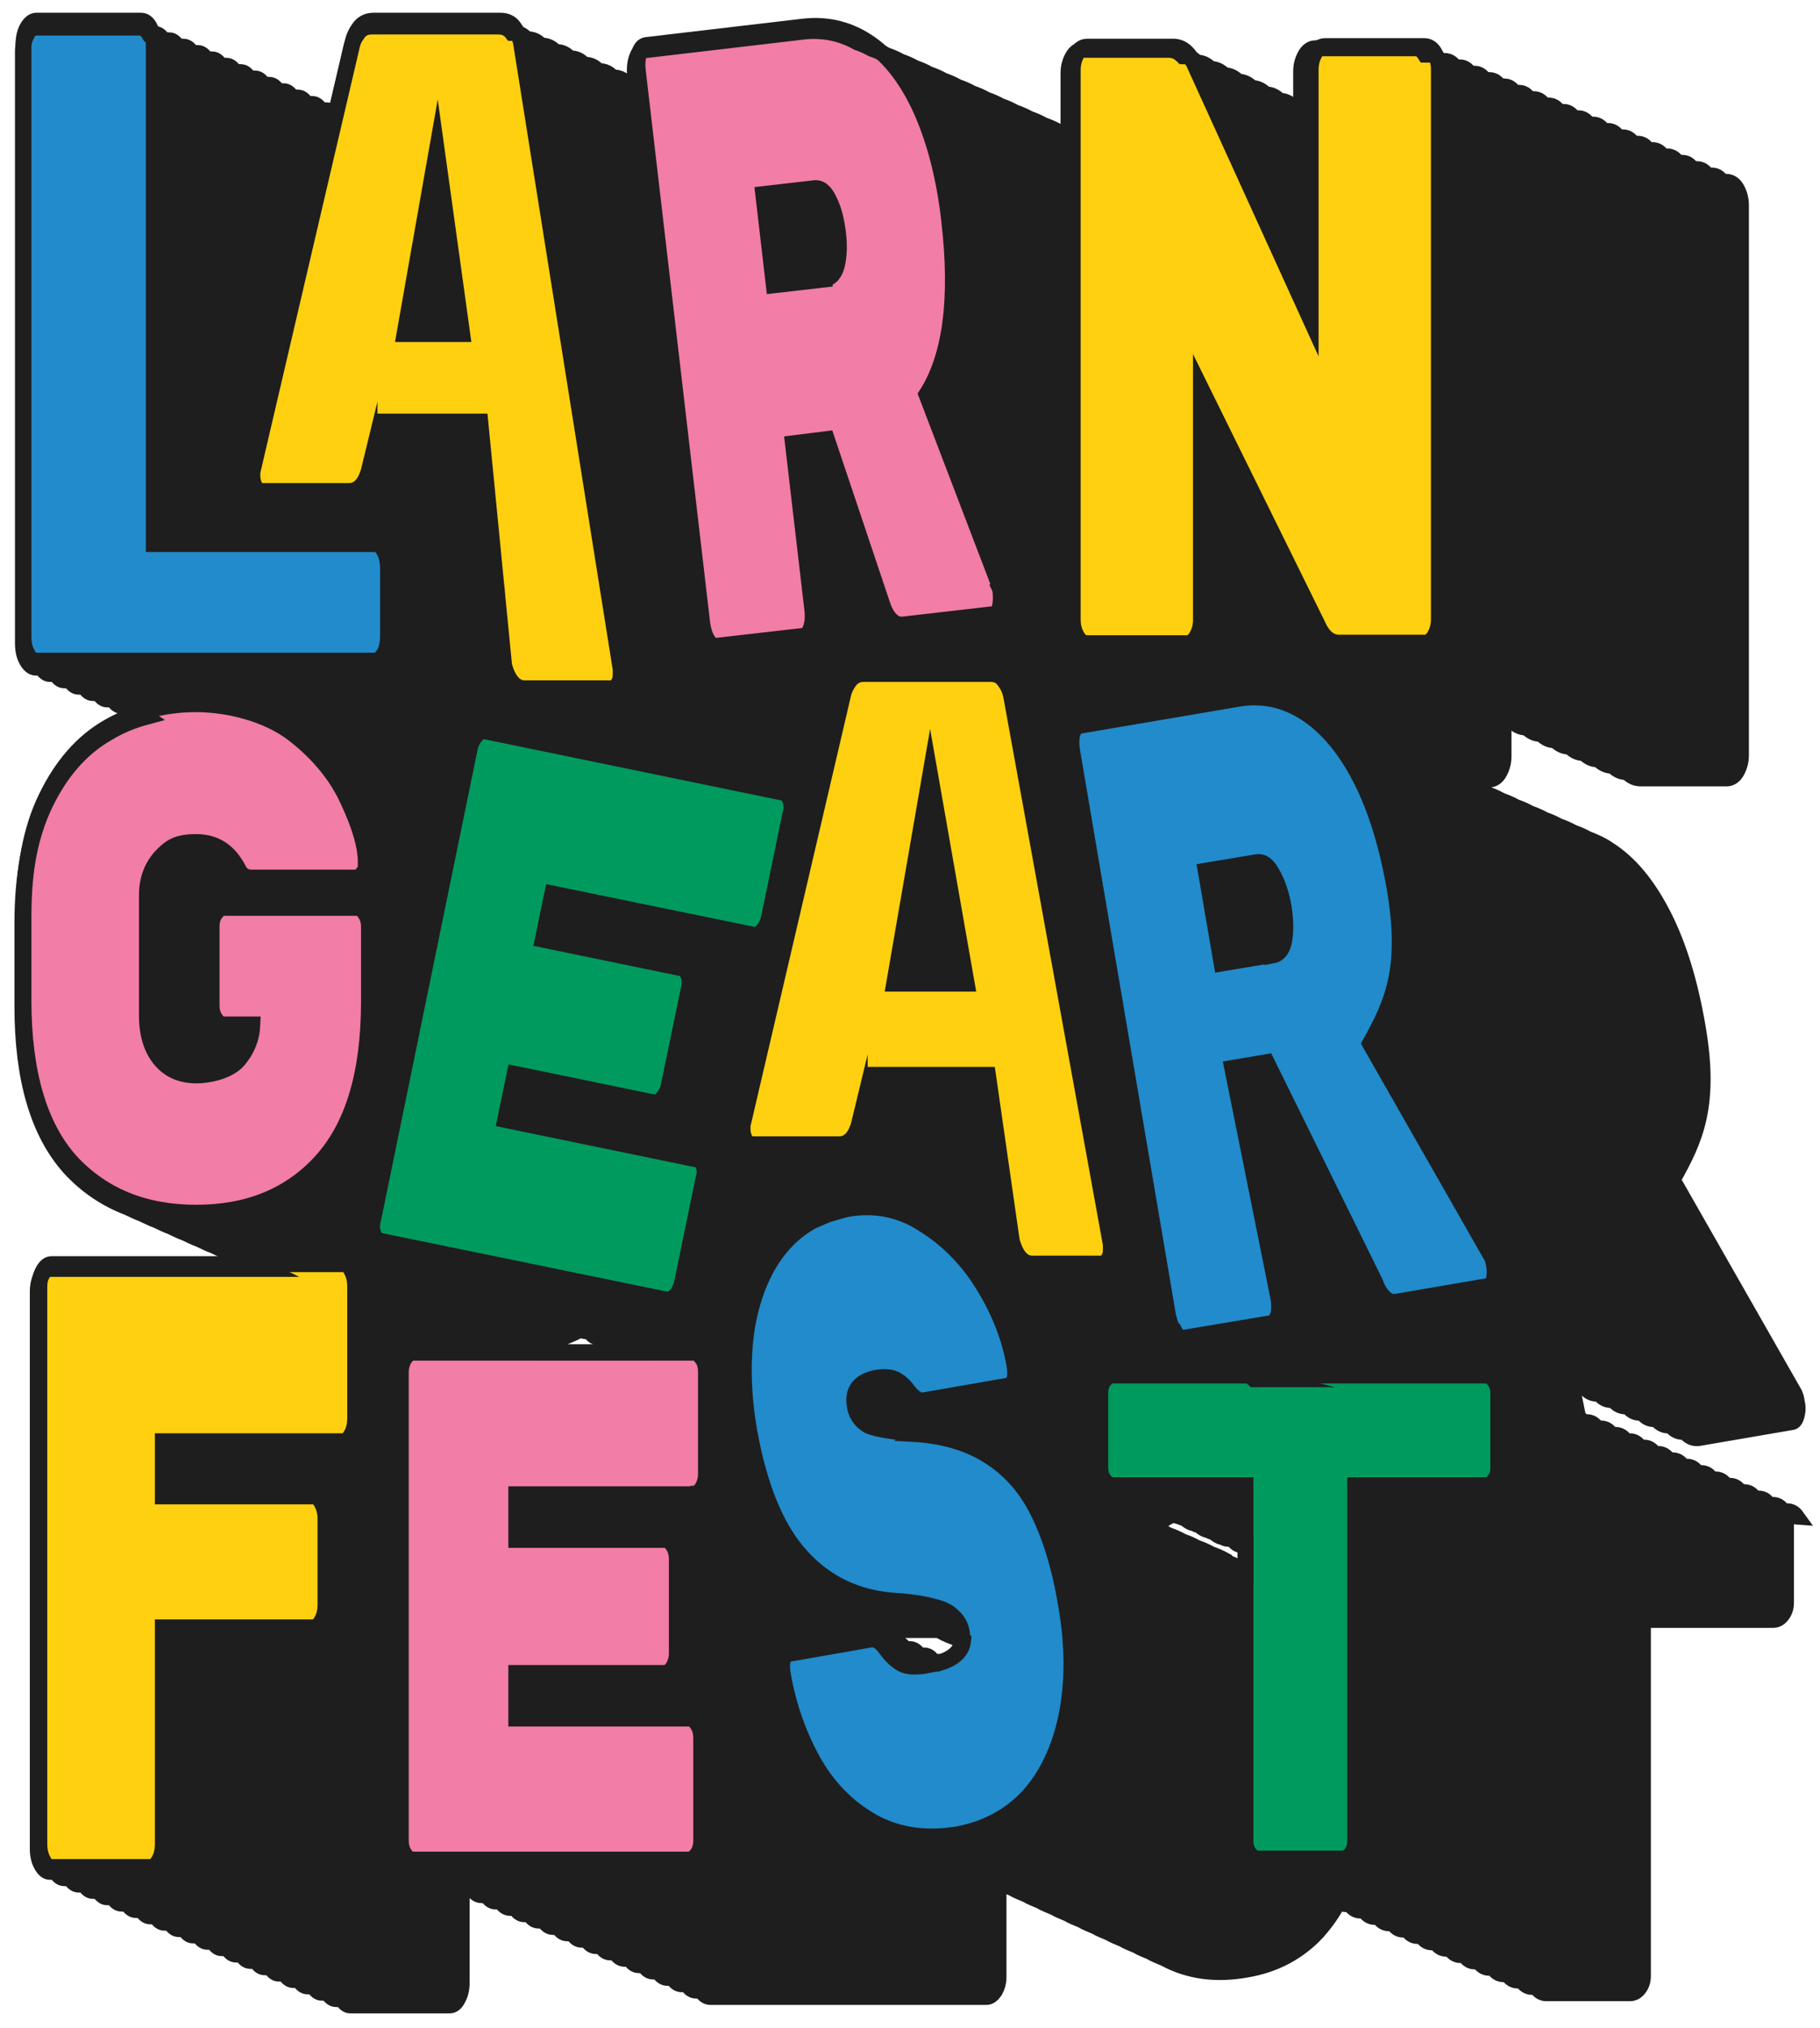 <svg width="88" height="98" viewBox="0 0 88 98" fill="none" xmlns="http://www.w3.org/2000/svg">
<path d="M86.869 73.283C86.741 73.104 86.587 73.027 86.408 73.027H86.203C86.203 73.027 86.203 72.975 86.177 72.975C86.049 72.796 85.895 72.719 85.716 72.719H85.511C85.511 72.719 85.511 72.668 85.485 72.668C85.357 72.489 85.203 72.412 85.024 72.412H84.819C84.819 72.412 84.819 72.361 84.793 72.361C84.665 72.181 84.512 72.104 84.332 72.104H84.127C84.127 72.104 84.127 72.053 84.102 72.053C83.974 71.874 83.82 71.797 83.64 71.797H83.435C83.435 71.797 83.435 71.746 83.41 71.746C83.282 71.566 83.128 71.489 82.949 71.489H82.744C82.744 71.489 82.744 71.438 82.718 71.438C82.59 71.259 82.436 71.182 82.257 71.182H82.052C82.052 71.182 82.052 71.131 82.026 71.131C81.898 70.951 81.744 70.874 81.565 70.874H81.36C81.36 70.874 81.36 70.823 81.334 70.823C81.206 70.644 81.052 70.567 80.873 70.567H80.668C80.668 70.567 80.668 70.516 80.642 70.516C80.514 70.336 80.361 70.259 80.181 70.259H79.976C79.976 70.259 79.976 70.208 79.951 70.208C79.823 70.029 79.669 69.952 79.489 69.952H79.284C79.284 69.952 79.284 69.901 79.259 69.901C79.131 69.721 78.977 69.644 78.798 69.644H78.593C78.593 69.644 78.593 69.593 78.567 69.593C78.439 69.414 78.285 69.337 78.106 69.337H77.901C77.901 69.337 77.901 69.286 77.875 69.286C77.747 69.106 77.593 69.029 77.414 69.029H77.209C77.209 69.029 77.209 68.978 77.183 68.978C77.055 68.799 76.901 68.722 76.722 68.722H76.517C76.517 68.722 76.517 68.671 76.492 68.671C76.44 68.594 76.389 68.543 76.312 68.517L75.953 66.749C75.953 66.775 76.005 66.8 76.03 66.826C76.21 67.005 76.415 67.056 76.594 67.031H76.62C76.645 67.056 76.697 67.108 76.722 67.133C76.901 67.313 77.106 67.364 77.286 67.338H77.311C77.337 67.364 77.388 67.415 77.414 67.441C77.593 67.62 77.798 67.671 77.978 67.646H78.003C78.029 67.671 78.08 67.723 78.106 67.748C78.285 67.928 78.49 67.979 78.669 67.953H78.695C78.721 67.979 78.772 68.03 78.798 68.056C78.977 68.235 79.182 68.286 79.361 68.261H79.387C79.413 68.286 79.464 68.338 79.489 68.363C79.669 68.543 79.874 68.594 80.053 68.568H80.079C80.104 68.594 80.156 68.645 80.181 68.671C80.361 68.85 80.566 68.901 80.745 68.876H80.771C80.796 68.901 80.847 68.953 80.873 68.978C81.052 69.158 81.257 69.209 81.437 69.183H81.462C81.488 69.209 81.539 69.26 81.565 69.286C81.744 69.465 81.949 69.516 82.129 69.491L86.613 68.722C86.741 68.722 86.818 68.594 86.869 68.415C86.92 68.21 86.946 67.979 86.869 67.723C86.869 67.595 86.818 67.466 86.766 67.338L80.873 57.012C81.975 55.065 82.744 53.399 82.077 49.581C81.719 47.506 81.181 45.712 80.438 44.252C79.694 42.791 78.823 41.715 77.773 41.049C77.44 40.818 77.081 40.665 76.748 40.537C76.517 40.408 76.287 40.306 76.056 40.229C75.825 40.101 75.595 39.998 75.364 39.922C75.133 39.794 74.903 39.691 74.672 39.614C74.442 39.486 74.211 39.383 73.98 39.307C73.75 39.178 73.519 39.076 73.289 38.999C73.058 38.871 72.827 38.769 72.597 38.692C72.366 38.564 72.136 38.461 71.905 38.384C71.674 38.256 71.444 38.154 71.213 38.077C70.983 37.949 70.752 37.846 70.521 37.769C70.444 37.744 70.393 37.692 70.316 37.667H72.007C72.187 37.667 72.366 37.564 72.494 37.334C72.622 37.103 72.699 36.847 72.699 36.539V34.746C72.827 34.823 72.956 34.848 73.109 34.848H73.135C73.34 35.053 73.545 35.156 73.801 35.156H73.827C74.032 35.361 74.237 35.463 74.493 35.463H74.519C74.724 35.668 74.928 35.771 75.185 35.771H75.21C75.415 35.976 75.62 36.078 75.877 36.078H75.902C76.107 36.283 76.312 36.386 76.568 36.386H76.594C76.799 36.591 77.004 36.693 77.26 36.693H77.286C77.491 36.898 77.696 37.001 77.952 37.001H77.978C78.183 37.206 78.388 37.308 78.644 37.308H78.669C78.874 37.513 79.079 37.615 79.336 37.615H83.487C83.666 37.615 83.845 37.513 83.974 37.282C84.102 37.052 84.178 36.796 84.178 36.488V9.917C84.178 9.609 84.102 9.353 83.974 9.123C83.845 8.892 83.666 8.789 83.487 8.789H83.256C83.128 8.584 82.974 8.482 82.769 8.482H82.539C82.41 8.277 82.257 8.174 82.052 8.174H81.821C81.693 7.97 81.539 7.867 81.334 7.867H81.104C80.976 7.662 80.822 7.56 80.617 7.56H80.386C80.258 7.355 80.104 7.252 79.899 7.252H79.669C79.541 7.047 79.387 6.945 79.182 6.945H78.951C78.823 6.74 78.669 6.637 78.465 6.637H78.234C78.106 6.432 77.952 6.33 77.747 6.33H77.516C77.388 6.125 77.235 6.022 77.03 6.022H76.799C76.671 5.817 76.517 5.715 76.312 5.715H76.082C75.953 5.51 75.8 5.407 75.595 5.407H75.364C75.236 5.202 75.082 5.1 74.877 5.1H74.647C74.519 4.895 74.365 4.792 74.16 4.792H73.929C73.801 4.587 73.647 4.485 73.442 4.485H73.212C73.084 4.28 72.93 4.177 72.725 4.177H72.494C72.366 3.972 72.212 3.87 72.007 3.87H71.777C71.649 3.665 71.495 3.562 71.29 3.562H71.059C70.931 3.357 70.778 3.255 70.573 3.255H70.342C70.214 3.05 70.06 2.947 69.855 2.947H69.624C69.496 2.742 69.343 2.64 69.138 2.64H68.907C68.779 2.435 68.625 2.332 68.42 2.332H63.603C63.424 2.332 63.244 2.435 63.116 2.666C62.988 2.896 62.911 3.152 62.911 3.46V5.253C62.783 5.202 62.681 5.177 62.527 5.177C62.322 4.972 62.117 4.869 61.861 4.869C61.656 4.664 61.451 4.562 61.194 4.562C60.989 4.357 60.785 4.254 60.528 4.254C60.323 4.049 60.118 3.947 59.862 3.947C59.657 3.742 59.452 3.639 59.196 3.639C58.991 3.434 58.786 3.332 58.53 3.332C58.325 3.127 58.12 3.024 57.864 3.024C57.658 2.819 57.453 2.717 57.197 2.717C56.992 2.512 56.787 2.409 56.531 2.409H52.355C52.175 2.409 51.996 2.512 51.868 2.742C51.739 2.973 51.663 3.229 51.663 3.537V6.586C51.483 6.509 51.304 6.432 51.15 6.355C50.92 6.227 50.689 6.125 50.458 6.048C50.228 5.92 49.997 5.817 49.767 5.74C49.536 5.612 49.305 5.51 49.075 5.433C48.844 5.305 48.614 5.202 48.383 5.125C48.152 4.997 47.922 4.895 47.691 4.818C47.461 4.69 47.23 4.587 46.999 4.51C46.769 4.382 46.538 4.28 46.307 4.203C46.077 4.075 45.846 3.972 45.616 3.895C45.385 3.767 45.154 3.665 44.924 3.588C44.693 3.46 44.462 3.357 44.232 3.28C44.001 3.152 43.771 3.05 43.54 2.973C43.309 2.845 43.079 2.742 42.848 2.666C42.618 2.537 42.387 2.435 42.157 2.358C41.926 2.23 41.695 2.127 41.465 2.051C40.645 1.589 39.722 1.41 38.749 1.538L31.113 2.435C30.959 2.435 30.857 2.589 30.78 2.819C30.703 3.05 30.677 3.332 30.703 3.614L30.78 4.177C30.652 4.1 30.498 4.049 30.344 4.049H30.293C30.139 3.844 29.909 3.742 29.652 3.742H29.601C29.447 3.537 29.217 3.434 28.96 3.434H28.909C28.756 3.229 28.525 3.127 28.269 3.127H28.218C28.064 2.922 27.833 2.819 27.577 2.819H27.526C27.372 2.614 27.141 2.512 26.885 2.512H26.834C26.68 2.307 26.45 2.204 26.193 2.204H26.142C25.988 1.999 25.758 1.897 25.501 1.897H25.45C25.296 1.692 25.066 1.589 24.81 1.589H24.758C24.605 1.384 24.374 1.282 24.118 1.282H17.968C17.686 1.282 17.456 1.384 17.302 1.615C17.148 1.82 17.02 2.076 16.969 2.358L16.2 5.638C16.072 5.433 15.944 5.33 15.79 5.33H15.508C15.38 5.125 15.252 5.023 15.098 5.023H14.816C14.688 4.818 14.56 4.715 14.407 4.715H14.125C13.997 4.51 13.868 4.408 13.715 4.408H13.433C13.305 4.203 13.177 4.1 13.023 4.1H12.741C12.613 3.895 12.485 3.793 12.331 3.793H12.049C11.921 3.588 11.793 3.485 11.639 3.485H11.357C11.229 3.28 11.101 3.178 10.947 3.178H10.666C10.537 2.973 10.409 2.87 10.256 2.87H9.974C9.846 2.666 9.718 2.563 9.564 2.563H9.282C9.154 2.358 9.026 2.256 8.872 2.256H8.59C8.462 2.051 8.334 1.948 8.18 1.948H7.898C7.77 1.743 7.642 1.641 7.488 1.641H7.206C7.078 1.436 6.95 1.333 6.796 1.333H1.723C1.544 1.333 1.39 1.461 1.288 1.692C1.159 1.922 1.108 2.204 1.108 2.537V31.056C1.108 31.389 1.159 31.671 1.288 31.901C1.416 32.132 1.569 32.26 1.723 32.26H2.005C2.133 32.465 2.261 32.568 2.415 32.568H2.697C2.825 32.773 2.953 32.875 3.107 32.875H3.389C3.517 33.08 3.645 33.183 3.799 33.183H4.08C4.209 33.388 4.337 33.49 4.49 33.49H4.772C4.9 33.695 5.028 33.798 5.182 33.798H5.464C5.592 34.003 5.72 34.105 5.874 34.105H6.156C6.284 34.31 6.412 34.413 6.566 34.413H6.848C6.899 34.515 6.976 34.592 7.053 34.643C6.387 34.823 5.772 35.079 5.182 35.438C3.927 36.155 2.927 37.308 2.184 38.845C1.441 40.383 1.083 42.304 1.083 44.611V48.633C1.083 52.144 1.851 54.732 3.363 56.423C4.157 57.294 5.105 57.935 6.182 58.345C6.412 58.447 6.643 58.575 6.873 58.652C7.104 58.755 7.335 58.883 7.565 58.96C7.796 59.062 8.026 59.19 8.257 59.267C8.488 59.37 8.718 59.498 8.949 59.575C9.179 59.677 9.41 59.805 9.641 59.882C9.871 59.984 10.102 60.113 10.332 60.19C10.563 60.292 10.794 60.42 11.024 60.497C11.255 60.599 11.486 60.728 11.716 60.804C11.947 60.907 12.177 61.035 12.408 61.112C12.562 61.189 12.69 61.24 12.844 61.317H2.415C2.261 61.317 2.107 61.419 2.005 61.65C1.877 61.881 1.826 62.137 1.826 62.444V89.323C1.826 89.63 1.877 89.887 2.005 90.117C2.133 90.348 2.261 90.451 2.415 90.451H2.697C2.825 90.656 2.953 90.758 3.107 90.758H3.389C3.517 90.963 3.645 91.066 3.799 91.066H4.08C4.209 91.27 4.337 91.373 4.49 91.373H4.772C4.9 91.578 5.028 91.68 5.182 91.68H5.464C5.592 91.885 5.72 91.988 5.874 91.988H6.156C6.284 92.193 6.412 92.295 6.566 92.295H6.848C6.976 92.5 7.104 92.603 7.258 92.603H7.54C7.668 92.808 7.796 92.91 7.95 92.91H8.231C8.36 93.115 8.488 93.218 8.641 93.218H8.923C9.051 93.423 9.179 93.525 9.333 93.525H9.615C9.743 93.73 9.871 93.833 10.025 93.833H10.307C10.435 94.038 10.563 94.14 10.717 94.14H10.999C11.127 94.345 11.255 94.448 11.409 94.448H11.691C11.819 94.653 11.947 94.755 12.101 94.755H12.382C12.511 94.96 12.639 95.063 12.792 95.063H13.074C13.202 95.268 13.33 95.37 13.484 95.37H13.766C13.894 95.575 14.022 95.678 14.176 95.678H14.458C14.586 95.883 14.714 95.985 14.868 95.985H15.15C15.278 96.19 15.406 96.293 15.56 96.293H15.841C15.97 96.498 16.098 96.6 16.251 96.6H16.533C16.661 96.805 16.79 96.907 16.943 96.907H21.735C21.889 96.907 22.042 96.805 22.145 96.574C22.273 96.344 22.324 96.088 22.324 95.78V91.168C22.401 91.245 22.503 91.27 22.58 91.27H22.862C22.862 91.27 22.862 91.27 22.862 91.296C22.965 91.475 23.118 91.578 23.272 91.578H23.554C23.554 91.578 23.554 91.578 23.554 91.603C23.657 91.783 23.81 91.885 23.964 91.885H24.246C24.246 91.885 24.246 91.885 24.246 91.911C24.348 92.09 24.502 92.193 24.656 92.193H24.938C24.938 92.193 24.938 92.193 24.938 92.219C25.04 92.398 25.194 92.5 25.348 92.5H25.63C25.63 92.5 25.63 92.5 25.63 92.526C25.732 92.705 25.886 92.808 26.04 92.808H26.321C26.321 92.808 26.321 92.808 26.321 92.833C26.424 93.013 26.578 93.115 26.731 93.115H27.013C27.013 93.115 27.013 93.115 27.013 93.141C27.116 93.32 27.269 93.423 27.423 93.423H27.705C27.705 93.423 27.705 93.423 27.705 93.448C27.808 93.628 27.961 93.73 28.115 93.73H28.397C28.397 93.73 28.397 93.73 28.397 93.756C28.499 93.935 28.653 94.038 28.807 94.038H29.089C29.089 94.038 29.089 94.038 29.089 94.063C29.191 94.243 29.345 94.345 29.499 94.345H29.78C29.78 94.345 29.78 94.345 29.78 94.371C29.883 94.55 30.037 94.653 30.19 94.653H30.472C30.472 94.653 30.472 94.653 30.472 94.678C30.575 94.858 30.729 94.96 30.882 94.96H31.164C31.164 94.96 31.164 94.96 31.164 94.986C31.267 95.165 31.42 95.268 31.574 95.268H31.856C31.856 95.268 31.856 95.268 31.856 95.293C31.958 95.473 32.112 95.575 32.266 95.575H32.548C32.548 95.575 32.548 95.575 32.548 95.601C32.65 95.78 32.804 95.883 32.958 95.883H33.24C33.24 95.883 33.24 95.883 33.24 95.908C33.342 96.088 33.496 96.19 33.65 96.19H33.931C33.931 96.19 33.931 96.19 33.931 96.216C34.034 96.395 34.188 96.498 34.341 96.498H47.691C47.845 96.498 47.973 96.395 48.101 96.216C48.203 96.036 48.28 95.806 48.28 95.549V90.937C48.28 90.937 48.28 90.937 48.306 90.937C48.511 91.066 48.742 91.142 48.972 91.245C49.177 91.373 49.408 91.45 49.638 91.552C49.843 91.68 50.074 91.757 50.305 91.86C50.51 91.988 50.74 92.065 50.971 92.167C51.176 92.295 51.406 92.372 51.637 92.475C51.842 92.603 52.073 92.68 52.303 92.782C52.508 92.91 52.739 92.987 52.969 93.09C53.174 93.218 53.405 93.295 53.636 93.397C53.841 93.525 54.071 93.602 54.302 93.705C54.507 93.833 54.737 93.91 54.968 94.012C55.173 94.14 55.404 94.217 55.634 94.32C55.839 94.448 56.07 94.525 56.3 94.627C57.479 95.268 58.812 95.447 60.323 95.165C61.656 94.935 62.809 94.32 63.706 93.346C64.09 92.91 64.449 92.424 64.731 91.86C64.833 91.962 64.961 92.013 65.089 92.013H65.294C65.294 92.013 65.294 92.065 65.32 92.065C65.448 92.244 65.602 92.321 65.781 92.321H65.986C65.986 92.321 65.986 92.372 66.012 92.372C66.14 92.552 66.293 92.629 66.473 92.629H66.678C66.678 92.629 66.678 92.68 66.704 92.68C66.832 92.859 66.985 92.936 67.165 92.936H67.37C67.37 92.936 67.37 92.987 67.395 92.987C67.523 93.167 67.677 93.243 67.856 93.243H68.061C68.061 93.243 68.061 93.295 68.087 93.295C68.215 93.474 68.369 93.551 68.548 93.551H68.753C68.753 93.551 68.753 93.602 68.779 93.602C68.907 93.781 69.061 93.858 69.24 93.858H69.445C69.445 93.858 69.445 93.91 69.471 93.91C69.599 94.089 69.753 94.166 69.932 94.166H70.137C70.137 94.166 70.137 94.217 70.163 94.217C70.291 94.397 70.444 94.473 70.624 94.473H70.829C70.829 94.473 70.829 94.525 70.854 94.525C70.983 94.704 71.136 94.781 71.316 94.781H71.521C71.521 94.781 71.521 94.832 71.546 94.832C71.674 95.011 71.828 95.088 72.007 95.088H72.212C72.212 95.088 72.212 95.139 72.238 95.139C72.366 95.319 72.52 95.396 72.699 95.396H72.904C72.904 95.396 72.904 95.447 72.93 95.447C73.058 95.626 73.212 95.703 73.391 95.703H73.596C73.596 95.703 73.596 95.754 73.622 95.754C73.75 95.934 73.904 96.011 74.083 96.011H74.288C74.288 96.011 74.288 96.062 74.314 96.062C74.442 96.241 74.595 96.318 74.775 96.318H78.798C78.977 96.318 79.131 96.241 79.259 96.062C79.387 95.883 79.438 95.703 79.438 95.473V78.279H85.716C85.895 78.279 86.049 78.203 86.177 78.023C86.305 77.844 86.356 77.665 86.356 77.434V73.821C86.356 73.59 86.305 73.385 86.177 73.232L86.869 73.283ZM35.289 37.744L33.393 37.359C33.393 37.334 33.393 37.308 33.393 37.282V36.949C33.496 37.001 33.598 37.001 33.701 37.001H33.778C33.957 37.206 34.162 37.308 34.418 37.308H34.495C34.675 37.513 34.88 37.615 35.136 37.615H35.213C35.264 37.667 35.289 37.718 35.341 37.744H35.289ZM39.85 58.729L39.492 58.652L39.543 58.396L40.389 58.575C40.209 58.627 40.03 58.678 39.85 58.755V58.729ZM59.298 65.724C58.94 65.493 58.581 65.314 58.197 65.186C57.966 65.058 57.735 64.955 57.505 64.879C57.274 64.751 57.044 64.648 56.813 64.571C56.582 64.443 56.352 64.341 56.121 64.264C55.891 64.135 55.66 64.033 55.429 63.956C55.199 63.828 54.968 63.725 54.737 63.649C54.507 63.52 54.276 63.418 54.046 63.341C53.815 63.213 53.584 63.111 53.354 63.034C53.123 62.906 52.893 62.803 52.662 62.726C52.431 62.598 52.201 62.496 51.97 62.419C51.739 62.291 51.509 62.188 51.278 62.111C51.048 61.983 50.817 61.881 50.587 61.804C50.356 61.676 50.125 61.573 49.895 61.496C49.664 61.368 49.433 61.266 49.203 61.189C48.972 61.061 48.742 60.958 48.511 60.881C48.28 60.753 48.05 60.651 47.819 60.574C47.589 60.446 47.358 60.343 47.127 60.266C46.897 60.138 46.666 60.036 46.435 59.959C46.307 59.882 46.154 59.831 46.026 59.754L46.307 59.805C46.384 59.805 46.435 59.805 46.512 59.805C46.512 59.805 46.512 59.831 46.512 59.856C46.615 59.984 46.743 60.061 46.871 60.061H47.153C47.153 60.113 47.179 60.138 47.204 60.19C47.307 60.318 47.435 60.395 47.563 60.395H47.845C47.845 60.446 47.87 60.471 47.896 60.523C47.999 60.651 48.127 60.728 48.255 60.728H48.537C48.537 60.779 48.562 60.804 48.588 60.856C48.69 60.984 48.819 61.061 48.947 61.061H49.228C49.228 61.112 49.254 61.138 49.28 61.189C49.382 61.317 49.51 61.394 49.638 61.394H49.92C49.92 61.445 49.946 61.471 49.971 61.522C50.074 61.65 50.202 61.727 50.33 61.727H50.612C50.612 61.778 50.638 61.804 50.663 61.855C50.766 61.983 50.894 62.06 51.022 62.06H51.56C51.688 62.163 51.842 62.214 52.021 62.214H52.098C52.278 62.419 52.483 62.521 52.739 62.521H52.816C52.995 62.726 53.2 62.829 53.456 62.829H53.533C53.712 63.034 53.917 63.136 54.174 63.136H54.251C54.43 63.341 54.635 63.444 54.891 63.444H54.968C55.147 63.649 55.352 63.751 55.609 63.751H55.685C55.865 63.956 56.07 64.059 56.326 64.059H56.403C56.505 64.187 56.634 64.289 56.787 64.315C56.839 64.417 56.864 64.494 56.915 64.571C57.069 64.776 57.197 64.879 57.351 64.853H57.582C57.582 64.853 57.607 64.853 57.633 64.879C57.787 65.084 57.915 65.186 58.069 65.16H58.299C58.299 65.16 58.325 65.16 58.35 65.186C58.504 65.391 58.632 65.493 58.786 65.468H59.017C59.017 65.468 59.042 65.468 59.068 65.493C59.221 65.698 59.35 65.801 59.503 65.775H59.734C59.734 65.775 59.76 65.775 59.785 65.801C59.939 66.006 60.067 66.109 60.221 66.083H60.451C60.451 66.083 60.477 66.083 60.503 66.109C60.656 66.314 60.785 66.416 60.938 66.39H61.169C61.169 66.39 61.194 66.39 61.22 66.416C61.297 66.544 61.374 66.621 61.476 66.647H60.631C60.298 66.365 59.965 66.109 59.606 65.903L59.298 65.724ZM23.016 28.468H22.734C22.606 28.263 22.478 28.161 22.324 28.161H22.068V27.879C22.17 28.007 22.299 28.084 22.427 28.084H22.709C22.709 28.135 22.734 28.161 22.76 28.212C22.862 28.34 22.99 28.417 23.118 28.417H23.4C23.4 28.468 23.426 28.494 23.451 28.545C23.554 28.673 23.682 28.75 23.81 28.75H24.015V29.006C23.938 28.878 23.836 28.827 23.708 28.827H23.426C23.298 28.622 23.17 28.519 23.016 28.519V28.468ZM45.385 80.304H45.103C45.103 80.304 45.103 80.304 45.103 80.278C45.001 80.099 44.847 79.996 44.693 79.996H44.411C44.411 79.996 44.411 79.996 44.411 79.971C44.309 79.791 44.155 79.689 44.001 79.689H43.719C43.719 79.689 43.719 79.689 43.719 79.663C43.617 79.484 43.463 79.381 43.309 79.381H43.028C43.028 79.381 43.028 79.381 43.028 79.356C42.925 79.176 42.771 79.074 42.618 79.074H42.336C42.336 79.074 42.336 79.074 42.336 79.048C42.233 78.869 42.08 78.766 41.926 78.766H41.644H45.385C45.411 78.766 45.462 78.792 45.487 78.818C45.718 78.946 45.949 79.048 46.179 79.125C46.307 79.176 46.435 79.253 46.564 79.304C46.512 79.791 46.128 80.15 45.436 80.355L45.385 80.304ZM22.145 38.845C21.965 38.743 21.76 38.666 21.555 38.589C21.453 38.538 21.376 38.512 21.274 38.461H22.222L22.145 38.845ZM25.322 65.084C26.321 64.955 27.218 64.699 28.038 64.264C28.038 64.264 28.089 64.264 28.115 64.289L28.551 64.366C28.627 64.494 28.704 64.571 28.807 64.597L29.242 64.674C29.319 64.802 29.396 64.879 29.499 64.904L29.934 64.981C30.011 65.109 30.088 65.186 30.19 65.212L30.626 65.288C30.626 65.288 30.626 65.314 30.652 65.34H25.988C25.886 65.16 25.758 65.058 25.604 65.058H25.322V65.084ZM59.247 75.41C59.017 75.282 58.786 75.179 58.555 75.102C58.325 74.974 58.094 74.872 57.864 74.795C57.633 74.667 57.402 74.564 57.172 74.487C56.941 74.359 56.71 74.257 56.48 74.18C56.3 74.077 56.121 74 55.942 73.924C56.044 73.565 56.326 73.309 56.787 73.18C56.89 73.232 56.967 73.283 57.069 73.283C57.146 73.334 57.223 73.36 57.3 73.36C57.453 73.514 57.607 73.59 57.761 73.616C57.838 73.667 57.915 73.693 57.992 73.693C58.145 73.847 58.299 73.924 58.453 73.949C58.53 74 58.606 74.026 58.683 74.026C58.837 74.18 58.991 74.257 59.145 74.282C59.221 74.334 59.298 74.359 59.401 74.359H59.606C59.606 74.359 59.606 74.41 59.632 74.41C59.76 74.59 59.913 74.667 60.093 74.667H60.221V75.897C60.144 75.871 60.041 75.82 59.965 75.794C59.734 75.666 59.503 75.563 59.273 75.487L59.247 75.41Z" fill="#1E1E1E"/>
<path d="M18.148 26.29C18.327 26.29 18.481 26.418 18.583 26.649C18.711 26.879 18.762 27.161 18.762 27.494V30.723C18.762 31.056 18.711 31.338 18.583 31.568C18.455 31.799 18.301 31.927 18.148 31.927H1.749C1.569 31.927 1.416 31.799 1.313 31.568C1.185 31.338 1.134 31.056 1.134 30.723V2.204C1.134 1.871 1.185 1.589 1.313 1.359C1.441 1.128 1.595 1 1.749 1H6.822C7.001 1 7.155 1.128 7.258 1.359C7.386 1.589 7.437 1.871 7.437 2.204V26.29H18.148Z" fill="#218BCB"/>
<path d="M21.12 7.278L19.557 16.143H22.35L21.12 7.278ZM17.866 22.626C17.686 23.369 17.353 23.728 16.866 23.728H12.69C12.562 23.728 12.434 23.651 12.331 23.523C12.254 23.369 12.203 23.19 12.203 23.01V22.805L17.046 2.076C17.097 1.794 17.225 1.538 17.379 1.333C17.533 1.128 17.763 1 18.045 1H24.195C24.477 1 24.707 1.102 24.861 1.333C25.015 1.538 25.143 1.794 25.194 2.076L30.011 32.337V32.542C30.011 32.747 29.985 32.901 29.883 33.055C29.806 33.183 29.678 33.26 29.55 33.26H25.373C24.912 33.26 24.579 32.901 24.374 32.158L23.221 20.371H18.429L17.866 22.652V22.626Z" fill="#FFD010"/>
<path d="M44.975 37.462L43.233 47.532H46.743L44.975 37.462ZM41.567 54.194C41.388 54.937 41.055 55.295 40.568 55.295H36.391C36.263 55.295 36.135 55.219 36.032 55.09C35.956 54.937 35.904 54.757 35.904 54.578V54.373L40.747 33.644C40.798 33.362 40.926 33.106 41.08 32.901C41.234 32.696 41.465 32.568 41.746 32.568H47.896C48.178 32.568 48.408 32.67 48.562 32.901C48.716 33.106 48.844 33.362 48.895 33.644L53.712 60.138V60.343C53.712 60.548 53.687 60.702 53.584 60.856C53.508 60.984 53.379 61.061 53.251 61.061H49.92C49.459 61.061 49.126 60.702 48.921 59.959L47.768 51.939H42.131L41.567 54.219V54.194Z" fill="#FFD010"/>
<path d="M17.251 43.868C17.404 43.868 17.558 43.97 17.661 44.149C17.789 44.329 17.84 44.559 17.84 44.79V48.403C17.84 51.862 17.071 54.424 15.534 56.115C14.022 57.781 11.998 58.601 9.487 58.601C6.976 58.601 4.952 57.781 3.414 56.115C1.902 54.424 1.134 51.836 1.134 48.326V44.303C1.134 41.971 1.492 40.05 2.236 38.538C2.979 37.001 3.978 35.847 5.233 35.13C6.489 34.413 7.898 34.028 9.487 34.028C11.075 34.028 12.946 34.515 14.176 35.463C15.406 36.411 16.303 37.513 16.841 38.717C17.404 39.922 17.686 40.895 17.686 41.664C17.686 42.433 17.635 42.048 17.533 42.202C17.456 42.33 17.328 42.407 17.2 42.407H12.177C11.87 42.407 11.665 42.279 11.537 42.023C11.075 41.126 10.409 40.69 9.487 40.69C8.564 40.69 8.231 40.921 7.77 41.408C7.335 41.895 7.104 42.51 7.104 43.253V49.069C7.104 49.992 7.335 50.709 7.77 51.221C8.206 51.734 8.795 51.965 9.487 51.965C10.179 51.965 11.075 51.734 11.511 51.247C11.947 50.735 12.177 50.171 12.203 49.505H10.819C10.666 49.505 10.512 49.402 10.409 49.223C10.281 49.044 10.23 48.813 10.23 48.582V44.79C10.23 44.534 10.281 44.329 10.409 44.149C10.537 43.97 10.666 43.868 10.819 43.868H17.251Z" fill="#F27DA7"/>
<path d="M33.675 55.936C33.829 55.962 33.931 56.09 34.008 56.295C34.085 56.5 34.085 56.73 34.008 56.987L32.983 61.958C32.932 62.214 32.83 62.419 32.676 62.598C32.522 62.752 32.394 62.829 32.24 62.803L18.378 59.959C18.224 59.933 18.122 59.805 18.045 59.6C17.968 59.395 17.968 59.165 18.045 58.908L22.709 36.181C22.76 35.924 22.862 35.719 23.016 35.54C23.17 35.386 23.298 35.309 23.451 35.335L37.877 38.307C38.031 38.333 38.134 38.461 38.211 38.666C38.287 38.871 38.287 39.102 38.211 39.358L37.186 44.329C37.134 44.585 37.032 44.79 36.878 44.969C36.724 45.123 36.596 45.2 36.443 45.174L26.706 43.176L26.244 45.405L32.958 46.789C33.111 46.814 33.214 46.942 33.291 47.147C33.368 47.352 33.368 47.583 33.291 47.839L32.343 52.426C32.291 52.682 32.189 52.887 32.035 53.066C31.882 53.246 31.753 53.297 31.6 53.271L24.886 51.888L24.425 54.117L33.624 56.013L33.675 55.936Z" fill="#009A5E"/>
<path d="M16.584 61.061C16.738 61.061 16.892 61.163 16.994 61.394C17.123 61.624 17.174 61.881 17.174 62.188V68.517C17.174 68.825 17.123 69.081 16.994 69.311C16.866 69.542 16.738 69.644 16.584 69.644H7.873V72.309H15.15C15.303 72.309 15.457 72.412 15.56 72.642C15.688 72.873 15.739 73.129 15.739 73.437V77.511C15.739 77.818 15.688 78.075 15.56 78.305C15.431 78.536 15.303 78.638 15.15 78.638H7.873V89.093C7.873 89.4 7.821 89.656 7.693 89.887C7.565 90.117 7.437 90.22 7.283 90.22H2.492C2.338 90.22 2.184 90.117 2.082 89.887C1.954 89.656 1.902 89.4 1.902 89.093V62.214C1.902 61.906 1.954 61.65 2.082 61.419C2.21 61.189 2.338 61.086 2.492 61.086H16.584V61.061Z" fill="#FFD010"/>
<path d="M33.547 72.181C33.701 72.181 33.829 72.079 33.957 71.899C34.059 71.72 34.136 71.489 34.136 71.233V66.314C34.136 66.057 34.085 65.827 33.957 65.647C33.829 65.468 33.701 65.365 33.547 65.365H19.967C19.813 65.365 19.685 65.468 19.557 65.647C19.454 65.827 19.378 66.057 19.378 66.314V88.913C19.378 89.169 19.429 89.4 19.557 89.579C19.659 89.759 19.813 89.861 19.967 89.861H33.316C33.47 89.861 33.598 89.759 33.726 89.579C33.855 89.4 33.906 89.169 33.906 88.913V83.993C33.906 83.737 33.855 83.507 33.726 83.327C33.624 83.148 33.47 83.045 33.316 83.045H24.963V80.842H32.138C32.291 80.842 32.42 80.739 32.548 80.56C32.65 80.381 32.727 80.15 32.727 79.894V75.358C32.727 75.102 32.676 74.872 32.548 74.692C32.445 74.513 32.291 74.41 32.138 74.41H24.963V72.207H33.521L33.547 72.181Z" fill="#F27DA7"/>
<path d="M71.802 66.467C71.982 66.467 72.136 66.544 72.264 66.723C72.392 66.903 72.443 67.082 72.443 67.313V70.926C72.443 71.156 72.392 71.361 72.264 71.515C72.136 71.694 71.982 71.771 71.802 71.771H65.525V88.964C65.525 89.195 65.474 89.4 65.345 89.554C65.217 89.733 65.064 89.81 64.884 89.81H60.861C60.682 89.81 60.528 89.733 60.4 89.554C60.272 89.374 60.221 89.195 60.221 88.964V71.771H53.841C53.661 71.771 53.508 71.694 53.379 71.515C53.251 71.336 53.2 71.156 53.2 70.926V67.313C53.2 67.082 53.251 66.877 53.379 66.723C53.508 66.544 53.661 66.467 53.841 66.467H71.828H71.802Z" fill="#009A5E"/>
<path d="M44.104 69.286C45.564 69.363 46.794 69.721 47.768 70.336C48.767 70.951 49.562 71.822 50.151 72.975C50.74 74.129 51.227 75.64 51.535 77.485C51.893 79.509 51.893 81.303 51.56 82.943C51.227 84.531 50.612 85.813 49.715 86.812C48.793 87.786 47.665 88.375 46.333 88.631C44.847 88.888 43.489 88.708 42.31 88.093C41.132 87.453 40.158 86.53 39.415 85.275C38.672 83.993 38.134 82.533 37.852 80.919C37.8 80.637 37.8 80.406 37.852 80.227C37.903 80.047 38.005 79.945 38.134 79.919L42.08 79.228C42.336 79.176 42.592 79.33 42.823 79.663C43.13 80.073 43.412 80.329 43.719 80.457C44.001 80.56 44.411 80.56 44.898 80.457C46.102 80.252 46.641 79.74 46.512 78.92C46.461 78.587 46.333 78.331 46.102 78.126C45.897 77.895 45.59 77.741 45.154 77.639C44.719 77.511 44.104 77.408 43.284 77.357C41.439 77.229 39.927 76.511 38.749 75.205C37.544 73.898 36.724 71.874 36.237 69.209C35.904 67.313 35.879 65.57 36.135 64.033C36.417 62.496 36.955 61.215 37.775 60.241C38.595 59.267 39.671 58.652 40.952 58.422C42.285 58.191 43.54 58.422 44.693 59.19C45.846 59.908 46.82 60.907 47.563 62.137C48.332 63.392 48.819 64.648 49.049 65.955C49.1 66.237 49.1 66.467 49.049 66.647C48.998 66.826 48.895 66.928 48.767 66.954L44.642 67.671C44.437 67.697 44.206 67.569 43.95 67.261C43.771 67.005 43.566 66.8 43.335 66.672C43.105 66.544 42.797 66.519 42.413 66.57C41.567 66.723 41.183 67.185 41.337 67.979C41.413 68.389 41.644 68.696 42.003 68.901C42.387 69.055 43.079 69.183 44.129 69.26L44.104 69.286Z" fill="#218BCB"/>
<path d="M68.881 2.23C69.061 2.23 69.24 2.332 69.368 2.563C69.496 2.794 69.573 3.05 69.573 3.357V29.929C69.573 30.236 69.496 30.492 69.368 30.723C69.24 30.953 69.061 31.056 68.881 31.056H64.731C64.32 31.056 63.962 30.774 63.706 30.185L58.068 18.757V29.954C58.068 30.262 57.992 30.518 57.864 30.748C57.735 30.979 57.556 31.082 57.377 31.082H52.559C52.38 31.082 52.201 30.979 52.073 30.748C51.944 30.518 51.868 30.262 51.868 29.954V3.383C51.868 3.075 51.944 2.819 52.073 2.589C52.201 2.358 52.38 2.256 52.559 2.256H56.736C57.146 2.256 57.479 2.537 57.735 3.075L63.372 15.451V3.357C63.372 3.05 63.449 2.794 63.577 2.563C63.706 2.332 63.885 2.23 64.064 2.23H68.881Z" fill="#FFD010"/>
<path d="M39.876 13.479C40.158 13.453 40.363 13.222 40.465 12.812C40.568 12.377 40.593 11.864 40.517 11.249C40.44 10.634 40.312 10.122 40.107 9.712C39.902 9.251 39.645 9.046 39.364 9.097L36.904 9.379L37.416 13.786L39.876 13.504V13.479ZM48.306 28.34C48.357 28.442 48.383 28.57 48.383 28.699C48.408 28.955 48.383 29.186 48.332 29.39C48.28 29.57 48.178 29.672 48.075 29.672L43.617 30.185C43.438 30.185 43.258 30.134 43.079 29.954C42.9 29.775 42.771 29.544 42.669 29.237L39.978 21.217L38.339 21.422L39.287 29.544C39.312 29.852 39.287 30.108 39.21 30.338C39.133 30.569 39.03 30.697 38.877 30.723L34.623 31.21C34.469 31.21 34.341 31.133 34.213 30.928C34.085 30.723 34.008 30.467 33.957 30.159L30.831 3.357C30.805 3.05 30.831 2.794 30.908 2.563C30.985 2.332 31.087 2.204 31.241 2.179L38.877 1.282C40.055 1.154 41.132 1.436 42.105 2.127C43.079 2.819 43.899 3.895 44.565 5.382C45.206 6.842 45.667 8.61 45.897 10.66C46.333 14.427 45.974 17.22 44.796 19.064L48.332 28.314L48.306 28.34Z" fill="#F27DA7"/>
<path d="M61.528 46.174C61.809 46.122 62.014 45.892 62.091 45.456C62.168 44.995 62.168 44.483 62.066 43.842C61.963 43.227 61.784 42.689 61.553 42.279C61.323 41.818 61.066 41.613 60.759 41.664L58.299 42.074L59.068 46.558L61.528 46.148V46.174ZM72.136 60.753C72.187 60.856 72.212 60.984 72.238 61.138C72.289 61.394 72.264 61.624 72.238 61.829C72.187 62.009 72.11 62.111 71.982 62.137L67.498 62.906C67.318 62.931 67.113 62.88 66.934 62.701C66.755 62.521 66.601 62.291 66.499 61.983L61.246 51.324L59.58 51.606L61.809 62.701C61.861 63.008 61.861 63.29 61.809 63.52C61.733 63.751 61.63 63.905 61.502 63.931L57.223 64.648C57.069 64.648 56.941 64.571 56.787 64.366C56.633 64.161 56.557 63.905 56.48 63.597L51.842 36.309C51.791 36.001 51.791 35.719 51.842 35.489C51.919 35.258 52.021 35.104 52.15 35.079L59.836 33.772C61.015 33.567 62.117 33.798 63.142 34.464C64.167 35.13 65.064 36.206 65.807 37.667C66.55 39.127 67.088 40.921 67.447 42.996C68.087 46.84 67.318 48.48 66.242 50.427L72.136 60.753Z" fill="#218BCB"/>
<path d="M86.869 73.283C86.741 73.104 86.587 73.027 86.408 73.027H86.203C86.203 73.027 86.203 72.975 86.177 72.975C86.049 72.796 85.895 72.719 85.716 72.719H85.511C85.511 72.719 85.511 72.668 85.485 72.668C85.357 72.489 85.203 72.412 85.024 72.412H84.819C84.819 72.412 84.819 72.361 84.793 72.361C84.665 72.181 84.512 72.104 84.332 72.104H84.127C84.127 72.104 84.127 72.053 84.102 72.053C83.974 71.874 83.82 71.797 83.64 71.797H83.435C83.435 71.797 83.435 71.746 83.41 71.746C83.282 71.566 83.128 71.489 82.949 71.489H82.744C82.744 71.489 82.744 71.438 82.718 71.438C82.59 71.259 82.436 71.182 82.257 71.182H82.052C82.052 71.182 82.052 71.131 82.026 71.131C81.898 70.951 81.744 70.874 81.565 70.874H81.36C81.36 70.874 81.36 70.823 81.334 70.823C81.206 70.644 81.052 70.567 80.873 70.567H80.668C80.668 70.567 80.668 70.516 80.642 70.516C80.514 70.336 80.361 70.259 80.181 70.259H79.976C79.976 70.259 79.976 70.208 79.951 70.208C79.823 70.029 79.669 69.952 79.489 69.952H79.284C79.284 69.952 79.284 69.901 79.259 69.901C79.131 69.721 78.977 69.644 78.798 69.644H78.593C78.593 69.644 78.593 69.593 78.567 69.593C78.439 69.414 78.285 69.337 78.106 69.337H77.901C77.901 69.337 77.901 69.286 77.875 69.286C77.747 69.106 77.593 69.029 77.414 69.029H77.209C77.209 69.029 77.209 68.978 77.183 68.978C77.055 68.799 76.901 68.722 76.722 68.722H76.517C76.517 68.722 76.517 68.671 76.492 68.671C76.44 68.594 76.389 68.543 76.312 68.517L75.953 66.749C75.953 66.775 76.005 66.8 76.03 66.826C76.21 67.005 76.415 67.056 76.594 67.031H76.62C76.645 67.056 76.697 67.108 76.722 67.133C76.901 67.313 77.106 67.364 77.286 67.338H77.311C77.337 67.364 77.388 67.415 77.414 67.441C77.593 67.62 77.798 67.671 77.978 67.646H78.003C78.029 67.671 78.08 67.723 78.106 67.748C78.285 67.928 78.49 67.979 78.669 67.953H78.695C78.721 67.979 78.772 68.03 78.798 68.056C78.977 68.235 79.182 68.286 79.361 68.261H79.387C79.413 68.286 79.464 68.338 79.489 68.363C79.669 68.543 79.874 68.594 80.053 68.568H80.079C80.104 68.594 80.156 68.645 80.181 68.671C80.361 68.85 80.566 68.901 80.745 68.876H80.771C80.796 68.901 80.847 68.953 80.873 68.978C81.052 69.158 81.257 69.209 81.437 69.183H81.462C81.488 69.209 81.539 69.26 81.565 69.286C81.744 69.465 81.949 69.516 82.129 69.491L86.613 68.722C86.741 68.722 86.818 68.594 86.869 68.415C86.92 68.21 86.946 67.979 86.869 67.723C86.869 67.595 86.818 67.466 86.766 67.338L80.873 57.012C81.975 55.065 82.744 53.399 82.077 49.581C81.719 47.506 81.181 45.712 80.438 44.252C79.694 42.791 78.823 41.715 77.773 41.049C77.44 40.818 77.081 40.665 76.748 40.537C76.517 40.408 76.287 40.306 76.056 40.229C75.825 40.101 75.595 39.998 75.364 39.922C75.133 39.794 74.903 39.691 74.672 39.614C74.442 39.486 74.211 39.383 73.98 39.307C73.75 39.178 73.519 39.076 73.289 38.999C73.058 38.871 72.827 38.769 72.597 38.692C72.366 38.564 72.136 38.461 71.905 38.384C71.674 38.256 71.444 38.154 71.213 38.077C70.983 37.949 70.752 37.846 70.521 37.769C70.444 37.744 70.393 37.692 70.316 37.667H72.007C72.187 37.667 72.366 37.564 72.494 37.334C72.622 37.103 72.699 36.847 72.699 36.539V34.746C72.827 34.823 72.956 34.848 73.109 34.848H73.135C73.34 35.053 73.545 35.156 73.801 35.156H73.827C74.032 35.361 74.237 35.463 74.493 35.463H74.519C74.724 35.668 74.928 35.771 75.185 35.771H75.21C75.415 35.976 75.62 36.078 75.877 36.078H75.902C76.107 36.283 76.312 36.386 76.568 36.386H76.594C76.799 36.591 77.004 36.693 77.26 36.693H77.286C77.491 36.898 77.696 37.001 77.952 37.001H77.978C78.183 37.206 78.388 37.308 78.644 37.308H78.669C78.874 37.513 79.079 37.615 79.336 37.615H83.487C83.666 37.615 83.845 37.513 83.974 37.282C84.102 37.052 84.178 36.796 84.178 36.488V9.917C84.178 9.609 84.102 9.353 83.974 9.123C83.845 8.892 83.666 8.789 83.487 8.789H83.256C83.128 8.584 82.974 8.482 82.769 8.482H82.539C82.41 8.277 82.257 8.174 82.052 8.174H81.821C81.693 7.97 81.539 7.867 81.334 7.867H81.104C80.976 7.662 80.822 7.56 80.617 7.56H80.386C80.258 7.355 80.104 7.252 79.899 7.252H79.669C79.541 7.047 79.387 6.945 79.182 6.945H78.951C78.823 6.74 78.669 6.637 78.465 6.637H78.234C78.106 6.432 77.952 6.33 77.747 6.33H77.516C77.388 6.125 77.235 6.022 77.03 6.022H76.799C76.671 5.817 76.517 5.715 76.312 5.715H76.082C75.953 5.51 75.8 5.407 75.595 5.407H75.364C75.236 5.202 75.082 5.1 74.877 5.1H74.647C74.519 4.895 74.365 4.792 74.16 4.792H73.929C73.801 4.587 73.647 4.485 73.442 4.485H73.212C73.084 4.28 72.93 4.177 72.725 4.177H72.494C72.366 3.972 72.212 3.87 72.007 3.87H71.777C71.649 3.665 71.495 3.562 71.29 3.562H71.059C70.931 3.357 70.778 3.255 70.573 3.255H70.342C70.214 3.05 70.06 2.947 69.855 2.947H69.624C69.496 2.742 69.343 2.64 69.138 2.64H68.907C68.779 2.435 68.625 2.332 68.42 2.332H63.603C63.424 2.332 63.244 2.435 63.116 2.666C62.988 2.896 62.911 3.152 62.911 3.46V5.253C62.783 5.202 62.681 5.177 62.527 5.177C62.322 4.972 62.117 4.869 61.861 4.869C61.656 4.664 61.451 4.562 61.194 4.562C60.989 4.357 60.785 4.254 60.528 4.254C60.323 4.049 60.118 3.947 59.862 3.947C59.657 3.742 59.452 3.639 59.196 3.639C58.991 3.434 58.786 3.332 58.53 3.332C58.325 3.127 58.12 3.024 57.864 3.024C57.658 2.819 57.453 2.717 57.197 2.717C56.992 2.512 56.787 2.409 56.531 2.409H52.355C52.175 2.409 51.996 2.512 51.868 2.742C51.739 2.973 51.663 3.229 51.663 3.537V6.586C51.483 6.509 51.304 6.432 51.15 6.355C50.92 6.227 50.689 6.125 50.458 6.048C50.228 5.92 49.997 5.817 49.767 5.74C49.536 5.612 49.305 5.51 49.075 5.433C48.844 5.305 48.614 5.202 48.383 5.125C48.152 4.997 47.922 4.895 47.691 4.818C47.461 4.69 47.23 4.587 46.999 4.51C46.769 4.382 46.538 4.28 46.307 4.203C46.077 4.075 45.846 3.972 45.616 3.895C45.385 3.767 45.154 3.665 44.924 3.588C44.693 3.46 44.462 3.357 44.232 3.28C44.001 3.152 43.771 3.05 43.54 2.973C43.309 2.845 43.079 2.742 42.848 2.666C42.618 2.537 42.387 2.435 42.157 2.358C41.926 2.23 41.695 2.127 41.465 2.051C40.645 1.589 39.722 1.41 38.749 1.538L31.113 2.435C30.959 2.435 30.857 2.589 30.78 2.819C30.703 3.05 30.677 3.332 30.703 3.614L30.78 4.177C30.652 4.1 30.498 4.049 30.344 4.049H30.293C30.139 3.844 29.909 3.742 29.652 3.742H29.601C29.447 3.537 29.217 3.434 28.96 3.434H28.909C28.756 3.229 28.525 3.127 28.269 3.127H28.218C28.064 2.922 27.833 2.819 27.577 2.819H27.526C27.372 2.614 27.141 2.512 26.885 2.512H26.834C26.68 2.307 26.45 2.204 26.193 2.204H26.142C25.988 1.999 25.758 1.897 25.501 1.897H25.45C25.296 1.692 25.066 1.589 24.81 1.589H24.758C24.605 1.384 24.374 1.282 24.118 1.282H17.968C17.686 1.282 17.456 1.384 17.302 1.615C17.148 1.82 17.02 2.076 16.969 2.358L16.2 5.638C16.072 5.433 15.944 5.33 15.79 5.33H15.508C15.38 5.125 15.252 5.023 15.098 5.023H14.816C14.688 4.818 14.56 4.715 14.407 4.715H14.125C13.997 4.51 13.868 4.408 13.715 4.408H13.433C13.305 4.203 13.177 4.1 13.023 4.1H12.741C12.613 3.895 12.485 3.793 12.331 3.793H12.049C11.921 3.588 11.793 3.485 11.639 3.485H11.357C11.229 3.28 11.101 3.178 10.947 3.178H10.666C10.537 2.973 10.409 2.87 10.256 2.87H9.974C9.846 2.666 9.718 2.563 9.564 2.563H9.282C9.154 2.358 9.026 2.256 8.872 2.256H8.59C8.462 2.051 8.334 1.948 8.18 1.948H7.898C7.77 1.743 7.642 1.641 7.488 1.641H7.206C7.078 1.436 6.95 1.333 6.796 1.333H1.723C1.544 1.333 1.39 1.461 1.288 1.692C1.159 1.922 1.108 2.204 1.108 2.537V31.056C1.108 31.389 1.159 31.671 1.288 31.901C1.416 32.132 1.569 32.26 1.723 32.26H2.005C2.133 32.465 2.261 32.568 2.415 32.568H2.697C2.825 32.773 2.953 32.875 3.107 32.875H3.389C3.517 33.08 3.645 33.183 3.799 33.183H4.08C4.209 33.388 4.337 33.49 4.49 33.49H4.772C4.9 33.695 5.028 33.798 5.182 33.798H5.464C5.592 34.003 5.72 34.105 5.874 34.105H6.156C6.284 34.31 6.412 34.413 6.566 34.413H6.848C6.899 34.515 6.976 34.592 7.053 34.643C6.387 34.823 5.772 35.079 5.182 35.438C3.927 36.155 2.927 37.308 2.184 38.845C1.441 40.383 1.083 42.304 1.083 44.611V48.633C1.083 52.144 1.851 54.732 3.363 56.423C4.157 57.294 5.105 57.935 6.182 58.345C6.412 58.447 6.643 58.575 6.873 58.652C7.104 58.755 7.335 58.883 7.565 58.96C7.796 59.062 8.026 59.19 8.257 59.267C8.488 59.37 8.718 59.498 8.949 59.575C9.179 59.677 9.41 59.805 9.641 59.882C9.871 59.984 10.102 60.113 10.332 60.19C10.563 60.292 10.794 60.42 11.024 60.497C11.255 60.599 11.486 60.728 11.716 60.804C11.947 60.907 12.177 61.035 12.408 61.112C12.562 61.189 12.69 61.24 12.844 61.317H2.415C2.261 61.317 2.107 61.419 2.005 61.65C1.877 61.881 1.826 62.137 1.826 62.444V89.323C1.826 89.63 1.877 89.887 2.005 90.117C2.133 90.348 2.261 90.451 2.415 90.451H2.697C2.825 90.656 2.953 90.758 3.107 90.758H3.389C3.517 90.963 3.645 91.066 3.799 91.066H4.08C4.209 91.27 4.337 91.373 4.49 91.373H4.772C4.9 91.578 5.028 91.68 5.182 91.68H5.464C5.592 91.885 5.72 91.988 5.874 91.988H6.156C6.284 92.193 6.412 92.295 6.566 92.295H6.848C6.976 92.5 7.104 92.603 7.258 92.603H7.54C7.668 92.808 7.796 92.91 7.95 92.91H8.231C8.36 93.115 8.488 93.218 8.641 93.218H8.923C9.051 93.423 9.179 93.525 9.333 93.525H9.615C9.743 93.73 9.871 93.833 10.025 93.833H10.307C10.435 94.038 10.563 94.14 10.717 94.14H10.999C11.127 94.345 11.255 94.448 11.409 94.448H11.691C11.819 94.653 11.947 94.755 12.101 94.755H12.382C12.511 94.96 12.639 95.063 12.792 95.063H13.074C13.202 95.268 13.33 95.37 13.484 95.37H13.766C13.894 95.575 14.022 95.678 14.176 95.678H14.458C14.586 95.883 14.714 95.985 14.868 95.985H15.15C15.278 96.19 15.406 96.293 15.56 96.293H15.841C15.97 96.498 16.098 96.6 16.251 96.6H16.533C16.661 96.805 16.79 96.907 16.943 96.907H21.735C21.889 96.907 22.042 96.805 22.145 96.574C22.273 96.344 22.324 96.088 22.324 95.78V91.168C22.401 91.245 22.503 91.27 22.58 91.27H22.862C22.862 91.27 22.862 91.27 22.862 91.296C22.965 91.475 23.118 91.578 23.272 91.578H23.554C23.554 91.578 23.554 91.578 23.554 91.603C23.657 91.783 23.81 91.885 23.964 91.885H24.246C24.246 91.885 24.246 91.885 24.246 91.911C24.348 92.09 24.502 92.193 24.656 92.193H24.938C24.938 92.193 24.938 92.193 24.938 92.219C25.04 92.398 25.194 92.5 25.348 92.5H25.63C25.63 92.5 25.63 92.5 25.63 92.526C25.732 92.705 25.886 92.808 26.04 92.808H26.321C26.321 92.808 26.321 92.808 26.321 92.833C26.424 93.013 26.578 93.115 26.731 93.115H27.013C27.013 93.115 27.013 93.115 27.013 93.141C27.116 93.32 27.269 93.423 27.423 93.423H27.705C27.705 93.423 27.705 93.423 27.705 93.448C27.808 93.628 27.961 93.73 28.115 93.73H28.397C28.397 93.73 28.397 93.73 28.397 93.756C28.499 93.935 28.653 94.038 28.807 94.038H29.089C29.089 94.038 29.089 94.038 29.089 94.063C29.191 94.243 29.345 94.345 29.499 94.345H29.78C29.78 94.345 29.78 94.345 29.78 94.371C29.883 94.55 30.037 94.653 30.19 94.653H30.472C30.472 94.653 30.472 94.653 30.472 94.678C30.575 94.858 30.729 94.96 30.882 94.96H31.164C31.164 94.96 31.164 94.96 31.164 94.986C31.267 95.165 31.42 95.268 31.574 95.268H31.856C31.856 95.268 31.856 95.268 31.856 95.293C31.958 95.473 32.112 95.575 32.266 95.575H32.548C32.548 95.575 32.548 95.575 32.548 95.601C32.65 95.78 32.804 95.883 32.958 95.883H33.24C33.24 95.883 33.24 95.883 33.24 95.908C33.342 96.088 33.496 96.19 33.65 96.19H33.931C33.931 96.19 33.931 96.19 33.931 96.216C34.034 96.395 34.188 96.498 34.341 96.498H47.691C47.845 96.498 47.973 96.395 48.101 96.216C48.203 96.036 48.28 95.806 48.28 95.549V90.937C48.28 90.937 48.28 90.937 48.306 90.937C48.511 91.066 48.742 91.142 48.972 91.245C49.177 91.373 49.408 91.45 49.638 91.552C49.843 91.68 50.074 91.757 50.305 91.86C50.51 91.988 50.74 92.065 50.971 92.167C51.176 92.295 51.406 92.372 51.637 92.475C51.842 92.603 52.073 92.68 52.303 92.782C52.508 92.91 52.739 92.987 52.969 93.09C53.174 93.218 53.405 93.295 53.636 93.397C53.841 93.525 54.071 93.602 54.302 93.705C54.507 93.833 54.737 93.91 54.968 94.012C55.173 94.14 55.404 94.217 55.634 94.32C55.839 94.448 56.07 94.525 56.3 94.627C57.479 95.268 58.812 95.447 60.323 95.165C61.656 94.935 62.809 94.32 63.706 93.346C64.09 92.91 64.449 92.424 64.731 91.86C64.833 91.962 64.961 92.013 65.089 92.013H65.294C65.294 92.013 65.294 92.065 65.32 92.065C65.448 92.244 65.602 92.321 65.781 92.321H65.986C65.986 92.321 65.986 92.372 66.012 92.372C66.14 92.552 66.293 92.629 66.473 92.629H66.678C66.678 92.629 66.678 92.68 66.704 92.68C66.832 92.859 66.985 92.936 67.165 92.936H67.37C67.37 92.936 67.37 92.987 67.395 92.987C67.523 93.167 67.677 93.243 67.856 93.243H68.061C68.061 93.243 68.061 93.295 68.087 93.295C68.215 93.474 68.369 93.551 68.548 93.551H68.753C68.753 93.551 68.753 93.602 68.779 93.602C68.907 93.781 69.061 93.858 69.24 93.858H69.445C69.445 93.858 69.445 93.91 69.471 93.91C69.599 94.089 69.753 94.166 69.932 94.166H70.137C70.137 94.166 70.137 94.217 70.163 94.217C70.291 94.397 70.444 94.473 70.624 94.473H70.829C70.829 94.473 70.829 94.525 70.854 94.525C70.983 94.704 71.136 94.781 71.316 94.781H71.521C71.521 94.781 71.521 94.832 71.546 94.832C71.674 95.011 71.828 95.088 72.007 95.088H72.212C72.212 95.088 72.212 95.139 72.238 95.139C72.366 95.319 72.52 95.396 72.699 95.396H72.904C72.904 95.396 72.904 95.447 72.93 95.447C73.058 95.626 73.212 95.703 73.391 95.703H73.596C73.596 95.703 73.596 95.754 73.622 95.754C73.75 95.934 73.904 96.011 74.083 96.011H74.288C74.288 96.011 74.288 96.062 74.314 96.062C74.442 96.241 74.595 96.318 74.775 96.318H78.798C78.977 96.318 79.131 96.241 79.259 96.062C79.387 95.883 79.438 95.703 79.438 95.473V78.279H85.716C85.895 78.279 86.049 78.203 86.177 78.023C86.305 77.844 86.356 77.665 86.356 77.434V73.821C86.356 73.59 86.305 73.385 86.177 73.232L86.869 73.283ZM35.289 37.744L33.393 37.359C33.393 37.334 33.393 37.308 33.393 37.282V36.949C33.496 37.001 33.598 37.001 33.701 37.001H33.778C33.957 37.206 34.162 37.308 34.418 37.308H34.495C34.675 37.513 34.88 37.615 35.136 37.615H35.213C35.264 37.667 35.289 37.718 35.341 37.744H35.289ZM39.85 58.729L39.492 58.652L39.543 58.396L40.389 58.575C40.209 58.627 40.03 58.678 39.85 58.755V58.729ZM59.298 65.724C58.94 65.493 58.581 65.314 58.197 65.186C57.966 65.058 57.735 64.955 57.505 64.879C57.274 64.751 57.044 64.648 56.813 64.571C56.582 64.443 56.352 64.341 56.121 64.264C55.891 64.135 55.66 64.033 55.429 63.956C55.199 63.828 54.968 63.725 54.737 63.649C54.507 63.52 54.276 63.418 54.046 63.341C53.815 63.213 53.584 63.111 53.354 63.034C53.123 62.906 52.893 62.803 52.662 62.726C52.431 62.598 52.201 62.496 51.97 62.419C51.739 62.291 51.509 62.188 51.278 62.111C51.048 61.983 50.817 61.881 50.587 61.804C50.356 61.676 50.125 61.573 49.895 61.496C49.664 61.368 49.433 61.266 49.203 61.189C48.972 61.061 48.742 60.958 48.511 60.881C48.28 60.753 48.05 60.651 47.819 60.574C47.589 60.446 47.358 60.343 47.127 60.266C46.897 60.138 46.666 60.036 46.435 59.959C46.307 59.882 46.154 59.831 46.026 59.754L46.307 59.805C46.384 59.805 46.435 59.805 46.512 59.805C46.512 59.805 46.512 59.831 46.512 59.856C46.615 59.984 46.743 60.061 46.871 60.061H47.153C47.153 60.113 47.179 60.138 47.204 60.19C47.307 60.318 47.435 60.395 47.563 60.395H47.845C47.845 60.446 47.87 60.471 47.896 60.523C47.999 60.651 48.127 60.728 48.255 60.728H48.537C48.537 60.779 48.562 60.804 48.588 60.856C48.69 60.984 48.819 61.061 48.947 61.061H49.228C49.228 61.112 49.254 61.138 49.28 61.189C49.382 61.317 49.51 61.394 49.638 61.394H49.92C49.92 61.445 49.946 61.471 49.971 61.522C50.074 61.65 50.202 61.727 50.33 61.727H50.612C50.612 61.778 50.638 61.804 50.663 61.855C50.766 61.983 50.894 62.06 51.022 62.06H51.56C51.688 62.163 51.842 62.214 52.021 62.214H52.098C52.278 62.419 52.483 62.521 52.739 62.521H52.816C52.995 62.726 53.2 62.829 53.456 62.829H53.533C53.712 63.034 53.917 63.136 54.174 63.136H54.251C54.43 63.341 54.635 63.444 54.891 63.444H54.968C55.147 63.649 55.352 63.751 55.609 63.751H55.685C55.865 63.956 56.07 64.059 56.326 64.059H56.403C56.505 64.187 56.634 64.289 56.787 64.315C56.839 64.417 56.864 64.494 56.915 64.571C57.069 64.776 57.197 64.879 57.351 64.853H57.582C57.582 64.853 57.607 64.853 57.633 64.879C57.787 65.084 57.915 65.186 58.069 65.16H58.299C58.299 65.16 58.325 65.16 58.35 65.186C58.504 65.391 58.632 65.493 58.786 65.468H59.017C59.017 65.468 59.042 65.468 59.068 65.493C59.221 65.698 59.35 65.801 59.503 65.775H59.734C59.734 65.775 59.76 65.775 59.785 65.801C59.939 66.006 60.067 66.109 60.221 66.083H60.451C60.451 66.083 60.477 66.083 60.503 66.109C60.656 66.314 60.785 66.416 60.938 66.39H61.169C61.169 66.39 61.194 66.39 61.22 66.416C61.297 66.544 61.374 66.621 61.476 66.647H60.631C60.298 66.365 59.965 66.109 59.606 65.903L59.298 65.724ZM23.016 28.468H22.734C22.606 28.263 22.478 28.161 22.324 28.161H22.068V27.879C22.17 28.007 22.299 28.084 22.427 28.084H22.709C22.709 28.135 22.734 28.161 22.76 28.212C22.862 28.34 22.99 28.417 23.118 28.417H23.4C23.4 28.468 23.426 28.494 23.451 28.545C23.554 28.673 23.682 28.75 23.81 28.75H24.015V29.006C23.938 28.878 23.836 28.827 23.708 28.827H23.426C23.298 28.622 23.17 28.519 23.016 28.519V28.468ZM45.385 80.304H45.103C45.103 80.304 45.103 80.304 45.103 80.278C45.001 80.099 44.847 79.996 44.693 79.996H44.411C44.411 79.996 44.411 79.996 44.411 79.971C44.309 79.791 44.155 79.689 44.001 79.689H43.719C43.719 79.689 43.719 79.689 43.719 79.663C43.617 79.484 43.463 79.381 43.309 79.381H43.028C43.028 79.381 43.028 79.381 43.028 79.356C42.925 79.176 42.771 79.074 42.618 79.074H42.336C42.336 79.074 42.336 79.074 42.336 79.048C42.233 78.869 42.08 78.766 41.926 78.766H41.644H45.385C45.411 78.766 45.462 78.792 45.487 78.818C45.718 78.946 45.949 79.048 46.179 79.125C46.307 79.176 46.435 79.253 46.564 79.304C46.512 79.791 46.128 80.15 45.436 80.355L45.385 80.304ZM22.145 38.845C21.965 38.743 21.76 38.666 21.555 38.589C21.453 38.538 21.376 38.512 21.274 38.461H22.222L22.145 38.845ZM25.322 65.084C26.321 64.955 27.218 64.699 28.038 64.264C28.038 64.264 28.089 64.264 28.115 64.289L28.551 64.366C28.627 64.494 28.704 64.571 28.807 64.597L29.242 64.674C29.319 64.802 29.396 64.879 29.499 64.904L29.934 64.981C30.011 65.109 30.088 65.186 30.19 65.212L30.626 65.288C30.626 65.288 30.626 65.314 30.652 65.34H25.988C25.886 65.16 25.758 65.058 25.604 65.058H25.322V65.084ZM59.247 75.41C59.017 75.282 58.786 75.179 58.555 75.102C58.325 74.974 58.094 74.872 57.864 74.795C57.633 74.667 57.402 74.564 57.172 74.487C56.941 74.359 56.71 74.257 56.48 74.18C56.3 74.077 56.121 74 55.942 73.924C56.044 73.565 56.326 73.309 56.787 73.18C56.89 73.232 56.967 73.283 57.069 73.283C57.146 73.334 57.223 73.36 57.3 73.36C57.453 73.514 57.607 73.59 57.761 73.616C57.838 73.667 57.915 73.693 57.992 73.693C58.145 73.847 58.299 73.924 58.453 73.949C58.53 74 58.606 74.026 58.683 74.026C58.837 74.18 58.991 74.257 59.145 74.282C59.221 74.334 59.298 74.359 59.401 74.359H59.606C59.606 74.359 59.606 74.41 59.632 74.41C59.76 74.59 59.913 74.667 60.093 74.667H60.221V75.897C60.144 75.871 60.041 75.82 59.965 75.794C59.734 75.666 59.503 75.563 59.273 75.487L59.247 75.41Z" stroke="#1E1E1E" stroke-width="0.769" stroke-miterlimit="10"/>
<path d="M18.148 26.29C18.327 26.29 18.481 26.418 18.583 26.649C18.711 26.879 18.762 27.161 18.762 27.494V30.723C18.762 31.056 18.711 31.338 18.583 31.568C18.455 31.799 18.301 31.927 18.148 31.927H1.749C1.569 31.927 1.416 31.799 1.313 31.568C1.185 31.338 1.134 31.056 1.134 30.723V2.204C1.134 1.871 1.185 1.589 1.313 1.359C1.441 1.128 1.595 1 1.749 1H6.822C7.001 1 7.155 1.128 7.258 1.359C7.386 1.589 7.437 1.871 7.437 2.204V26.29H18.148Z" stroke="#1E1E1E" stroke-width="0.769" stroke-miterlimit="10"/>
<path d="M21.12 7.278L19.557 16.143H22.35L21.12 7.278ZM17.866 22.626C17.686 23.369 17.353 23.728 16.866 23.728H12.69C12.562 23.728 12.434 23.651 12.331 23.523C12.254 23.369 12.203 23.19 12.203 23.01V22.805L17.046 2.076C17.097 1.794 17.225 1.538 17.379 1.333C17.533 1.128 17.763 1 18.045 1H24.195C24.477 1 24.707 1.102 24.861 1.333C25.015 1.538 25.143 1.794 25.194 2.076L30.011 32.337V32.542C30.011 32.747 29.985 32.901 29.883 33.055C29.806 33.183 29.678 33.26 29.55 33.26H25.373C24.912 33.26 24.579 32.901 24.374 32.158L23.221 20.371H18.429L17.866 22.652V22.626Z" stroke="#1E1E1E" stroke-width="0.769" stroke-miterlimit="10"/>
<path d="M44.975 37.462L43.233 47.532H46.743L44.975 37.462ZM41.567 54.194C41.388 54.937 41.055 55.295 40.568 55.295H36.391C36.263 55.295 36.135 55.219 36.032 55.09C35.956 54.937 35.904 54.757 35.904 54.578V54.373L40.747 33.644C40.798 33.362 40.926 33.106 41.08 32.901C41.234 32.696 41.465 32.568 41.746 32.568H47.896C48.178 32.568 48.408 32.67 48.562 32.901C48.716 33.106 48.844 33.362 48.895 33.644L53.712 60.138V60.343C53.712 60.548 53.687 60.702 53.584 60.856C53.508 60.984 53.379 61.061 53.251 61.061H49.92C49.459 61.061 49.126 60.702 48.921 59.959L47.768 51.939H42.131L41.567 54.219V54.194Z" stroke="#1E1E1E" stroke-width="0.769" stroke-miterlimit="10"/>
<path d="M17.251 43.868C17.404 43.868 17.558 43.97 17.661 44.149C17.789 44.329 17.84 44.559 17.84 44.79V48.403C17.84 51.862 17.071 54.424 15.534 56.115C14.022 57.781 11.998 58.601 9.487 58.601C6.976 58.601 4.952 57.781 3.414 56.115C1.902 54.424 1.134 51.836 1.134 48.326V44.303C1.134 41.971 1.492 40.05 2.236 38.538C2.979 37.001 3.978 35.847 5.233 35.13C6.489 34.413 7.898 34.028 9.487 34.028C11.075 34.028 12.946 34.515 14.176 35.463C15.406 36.411 16.303 37.513 16.841 38.717C17.404 39.922 17.686 40.895 17.686 41.664C17.686 42.433 17.635 42.048 17.533 42.202C17.456 42.33 17.328 42.407 17.2 42.407H12.177C11.87 42.407 11.665 42.279 11.537 42.023C11.075 41.126 10.409 40.69 9.487 40.69C8.564 40.69 8.231 40.921 7.77 41.408C7.335 41.895 7.104 42.51 7.104 43.253V49.069C7.104 49.992 7.335 50.709 7.77 51.221C8.206 51.734 8.795 51.965 9.487 51.965C10.179 51.965 11.075 51.734 11.511 51.247C11.947 50.735 12.177 50.171 12.203 49.505H10.819C10.666 49.505 10.512 49.402 10.409 49.223C10.281 49.044 10.23 48.813 10.23 48.582V44.79C10.23 44.534 10.281 44.329 10.409 44.149C10.537 43.97 10.666 43.868 10.819 43.868H17.251Z" stroke="#1E1E1E" stroke-width="0.769" stroke-miterlimit="10"/>
<path d="M33.675 55.936C33.829 55.962 33.931 56.09 34.008 56.295C34.085 56.5 34.085 56.73 34.008 56.987L32.983 61.958C32.932 62.214 32.83 62.419 32.676 62.598C32.522 62.752 32.394 62.829 32.24 62.803L18.378 59.959C18.224 59.933 18.122 59.805 18.045 59.6C17.968 59.395 17.968 59.165 18.045 58.908L22.709 36.181C22.76 35.924 22.862 35.719 23.016 35.54C23.17 35.386 23.298 35.309 23.451 35.335L37.877 38.307C38.031 38.333 38.134 38.461 38.211 38.666C38.287 38.871 38.287 39.102 38.211 39.358L37.186 44.329C37.134 44.585 37.032 44.79 36.878 44.969C36.724 45.123 36.596 45.2 36.443 45.174L26.706 43.176L26.244 45.405L32.958 46.789C33.111 46.814 33.214 46.942 33.291 47.147C33.368 47.352 33.368 47.583 33.291 47.839L32.343 52.426C32.291 52.682 32.189 52.887 32.035 53.066C31.882 53.246 31.753 53.297 31.6 53.271L24.886 51.888L24.425 54.117L33.624 56.013L33.675 55.936Z" stroke="#1E1E1E" stroke-width="0.769" stroke-miterlimit="10"/>
<path d="M16.584 61.061C16.738 61.061 16.892 61.163 16.994 61.394C17.123 61.624 17.174 61.881 17.174 62.188V68.517C17.174 68.825 17.123 69.081 16.994 69.311C16.866 69.542 16.738 69.644 16.584 69.644H7.873V72.309H15.15C15.303 72.309 15.457 72.412 15.56 72.642C15.688 72.873 15.739 73.129 15.739 73.437V77.511C15.739 77.818 15.688 78.075 15.56 78.305C15.431 78.536 15.303 78.638 15.15 78.638H7.873V89.093C7.873 89.4 7.821 89.656 7.693 89.887C7.565 90.117 7.437 90.22 7.283 90.22H2.492C2.338 90.22 2.184 90.117 2.082 89.887C1.954 89.656 1.902 89.4 1.902 89.093V62.214C1.902 61.906 1.954 61.65 2.082 61.419C2.21 61.189 2.338 61.086 2.492 61.086H16.584V61.061Z" stroke="#1E1E1E" stroke-width="0.769" stroke-miterlimit="10"/>
<path d="M33.547 72.181C33.701 72.181 33.829 72.079 33.957 71.899C34.059 71.72 34.136 71.489 34.136 71.233V66.314C34.136 66.057 34.085 65.827 33.957 65.647C33.829 65.468 33.701 65.365 33.547 65.365H19.967C19.813 65.365 19.685 65.468 19.557 65.647C19.454 65.827 19.378 66.057 19.378 66.314V88.913C19.378 89.169 19.429 89.4 19.557 89.579C19.659 89.759 19.813 89.861 19.967 89.861H33.316C33.47 89.861 33.598 89.759 33.726 89.579C33.855 89.4 33.906 89.169 33.906 88.913V83.993C33.906 83.737 33.855 83.507 33.726 83.327C33.624 83.148 33.47 83.045 33.316 83.045H24.963V80.842H32.138C32.291 80.842 32.42 80.739 32.548 80.56C32.65 80.381 32.727 80.15 32.727 79.894V75.358C32.727 75.102 32.676 74.872 32.548 74.692C32.445 74.513 32.291 74.41 32.138 74.41H24.963V72.207H33.521L33.547 72.181Z" stroke="#1E1E1E" stroke-width="0.769" stroke-miterlimit="10"/>
<path d="M71.802 66.467C71.982 66.467 72.136 66.544 72.264 66.723C72.392 66.903 72.443 67.082 72.443 67.313V70.926C72.443 71.156 72.392 71.361 72.264 71.515C72.136 71.694 71.982 71.771 71.802 71.771H65.525V88.964C65.525 89.195 65.474 89.4 65.345 89.554C65.217 89.733 65.064 89.81 64.884 89.81H60.861C60.682 89.81 60.528 89.733 60.4 89.554C60.272 89.374 60.221 89.195 60.221 88.964V71.771H53.841C53.661 71.771 53.508 71.694 53.379 71.515C53.251 71.336 53.2 71.156 53.2 70.926V67.313C53.2 67.082 53.251 66.877 53.379 66.723C53.508 66.544 53.661 66.467 53.841 66.467H71.828H71.802Z" stroke="#1E1E1E" stroke-width="0.769" stroke-miterlimit="10"/>
<path d="M44.104 69.286C45.564 69.363 46.794 69.721 47.768 70.336C48.767 70.951 49.562 71.822 50.151 72.975C50.74 74.129 51.227 75.64 51.535 77.485C51.893 79.509 51.893 81.303 51.56 82.943C51.227 84.531 50.612 85.813 49.715 86.812C48.793 87.786 47.665 88.375 46.333 88.631C44.847 88.888 43.489 88.708 42.31 88.093C41.132 87.453 40.158 86.53 39.415 85.275C38.672 83.993 38.134 82.533 37.852 80.919C37.8 80.637 37.8 80.406 37.852 80.227C37.903 80.047 38.005 79.945 38.134 79.919L42.08 79.228C42.336 79.176 42.592 79.33 42.823 79.663C43.13 80.073 43.412 80.329 43.719 80.457C44.001 80.56 44.411 80.56 44.898 80.457C46.102 80.252 46.641 79.74 46.512 78.92C46.461 78.587 46.333 78.331 46.102 78.126C45.897 77.895 45.59 77.741 45.154 77.639C44.719 77.511 44.104 77.408 43.284 77.357C41.439 77.229 39.927 76.511 38.749 75.205C37.544 73.898 36.724 71.874 36.237 69.209C35.904 67.313 35.879 65.57 36.135 64.033C36.417 62.496 36.955 61.215 37.775 60.241C38.595 59.267 39.671 58.652 40.952 58.422C42.285 58.191 43.54 58.422 44.693 59.19C45.846 59.908 46.82 60.907 47.563 62.137C48.332 63.392 48.819 64.648 49.049 65.955C49.1 66.237 49.1 66.467 49.049 66.647C48.998 66.826 48.895 66.928 48.767 66.954L44.642 67.671C44.437 67.697 44.206 67.569 43.95 67.261C43.771 67.005 43.566 66.8 43.335 66.672C43.105 66.544 42.797 66.519 42.413 66.57C41.567 66.723 41.183 67.185 41.337 67.979C41.413 68.389 41.644 68.696 42.003 68.901C42.387 69.055 43.079 69.183 44.129 69.26L44.104 69.286Z" stroke="#1E1E1E" stroke-width="0.769" stroke-miterlimit="10"/>
<path d="M68.881 2.23C69.061 2.23 69.24 2.332 69.368 2.563C69.496 2.794 69.573 3.05 69.573 3.357V29.929C69.573 30.236 69.496 30.492 69.368 30.723C69.24 30.953 69.061 31.056 68.881 31.056H64.731C64.32 31.056 63.962 30.774 63.706 30.185L58.068 18.757V29.954C58.068 30.262 57.992 30.518 57.864 30.748C57.735 30.979 57.556 31.082 57.377 31.082H52.559C52.38 31.082 52.201 30.979 52.073 30.748C51.944 30.518 51.868 30.262 51.868 29.954V3.383C51.868 3.075 51.944 2.819 52.073 2.589C52.201 2.358 52.38 2.256 52.559 2.256H56.736C57.146 2.256 57.479 2.537 57.735 3.075L63.372 15.451V3.357C63.372 3.05 63.449 2.794 63.577 2.563C63.706 2.332 63.885 2.23 64.064 2.23H68.881Z" stroke="#1E1E1E" stroke-width="0.769" stroke-miterlimit="10"/>
<path d="M39.876 13.479C40.158 13.453 40.363 13.222 40.465 12.812C40.568 12.377 40.593 11.864 40.517 11.249C40.44 10.634 40.312 10.122 40.107 9.712C39.902 9.251 39.645 9.046 39.364 9.097L36.904 9.379L37.416 13.786L39.876 13.504V13.479ZM48.306 28.34C48.357 28.442 48.383 28.57 48.383 28.699C48.408 28.955 48.383 29.186 48.332 29.39C48.28 29.57 48.178 29.672 48.075 29.672L43.617 30.185C43.438 30.185 43.258 30.134 43.079 29.954C42.9 29.775 42.771 29.544 42.669 29.237L39.978 21.217L38.339 21.422L39.287 29.544C39.312 29.852 39.287 30.108 39.21 30.338C39.133 30.569 39.03 30.697 38.877 30.723L34.623 31.21C34.469 31.21 34.341 31.133 34.213 30.928C34.085 30.723 34.008 30.467 33.957 30.159L30.831 3.357C30.805 3.05 30.831 2.794 30.908 2.563C30.985 2.332 31.087 2.204 31.241 2.179L38.877 1.282C40.055 1.154 41.132 1.436 42.105 2.127C43.079 2.819 43.899 3.895 44.565 5.382C45.206 6.842 45.667 8.61 45.897 10.66C46.333 14.427 45.974 17.22 44.796 19.064L48.332 28.314L48.306 28.34Z" stroke="#1E1E1E" stroke-width="0.769" stroke-miterlimit="10"/>
<path d="M61.528 46.174C61.809 46.122 62.014 45.892 62.091 45.456C62.168 44.995 62.168 44.483 62.066 43.842C61.963 43.227 61.784 42.689 61.553 42.279C61.323 41.818 61.066 41.613 60.759 41.664L58.299 42.074L59.068 46.558L61.528 46.148V46.174ZM72.136 60.753C72.187 60.856 72.212 60.984 72.238 61.138C72.289 61.394 72.264 61.624 72.238 61.829C72.187 62.009 72.11 62.111 71.982 62.137L67.498 62.906C67.318 62.931 67.113 62.88 66.934 62.701C66.755 62.521 66.601 62.291 66.499 61.983L61.246 51.324L59.58 51.606L61.809 62.701C61.861 63.008 61.861 63.29 61.809 63.52C61.733 63.751 61.63 63.905 61.502 63.931L57.223 64.648C57.069 64.648 56.941 64.571 56.787 64.366C56.633 64.161 56.557 63.905 56.48 63.597L51.842 36.309C51.791 36.001 51.791 35.719 51.842 35.489C51.919 35.258 52.021 35.104 52.15 35.079L59.836 33.772C61.015 33.567 62.117 33.798 63.142 34.464C64.167 35.13 65.064 36.206 65.807 37.667C66.55 39.127 67.088 40.921 67.447 42.996C68.087 46.84 67.318 48.48 66.242 50.427L72.136 60.753Z" stroke="#1E1E1E" stroke-width="0.769" stroke-miterlimit="10"/>
</svg>
